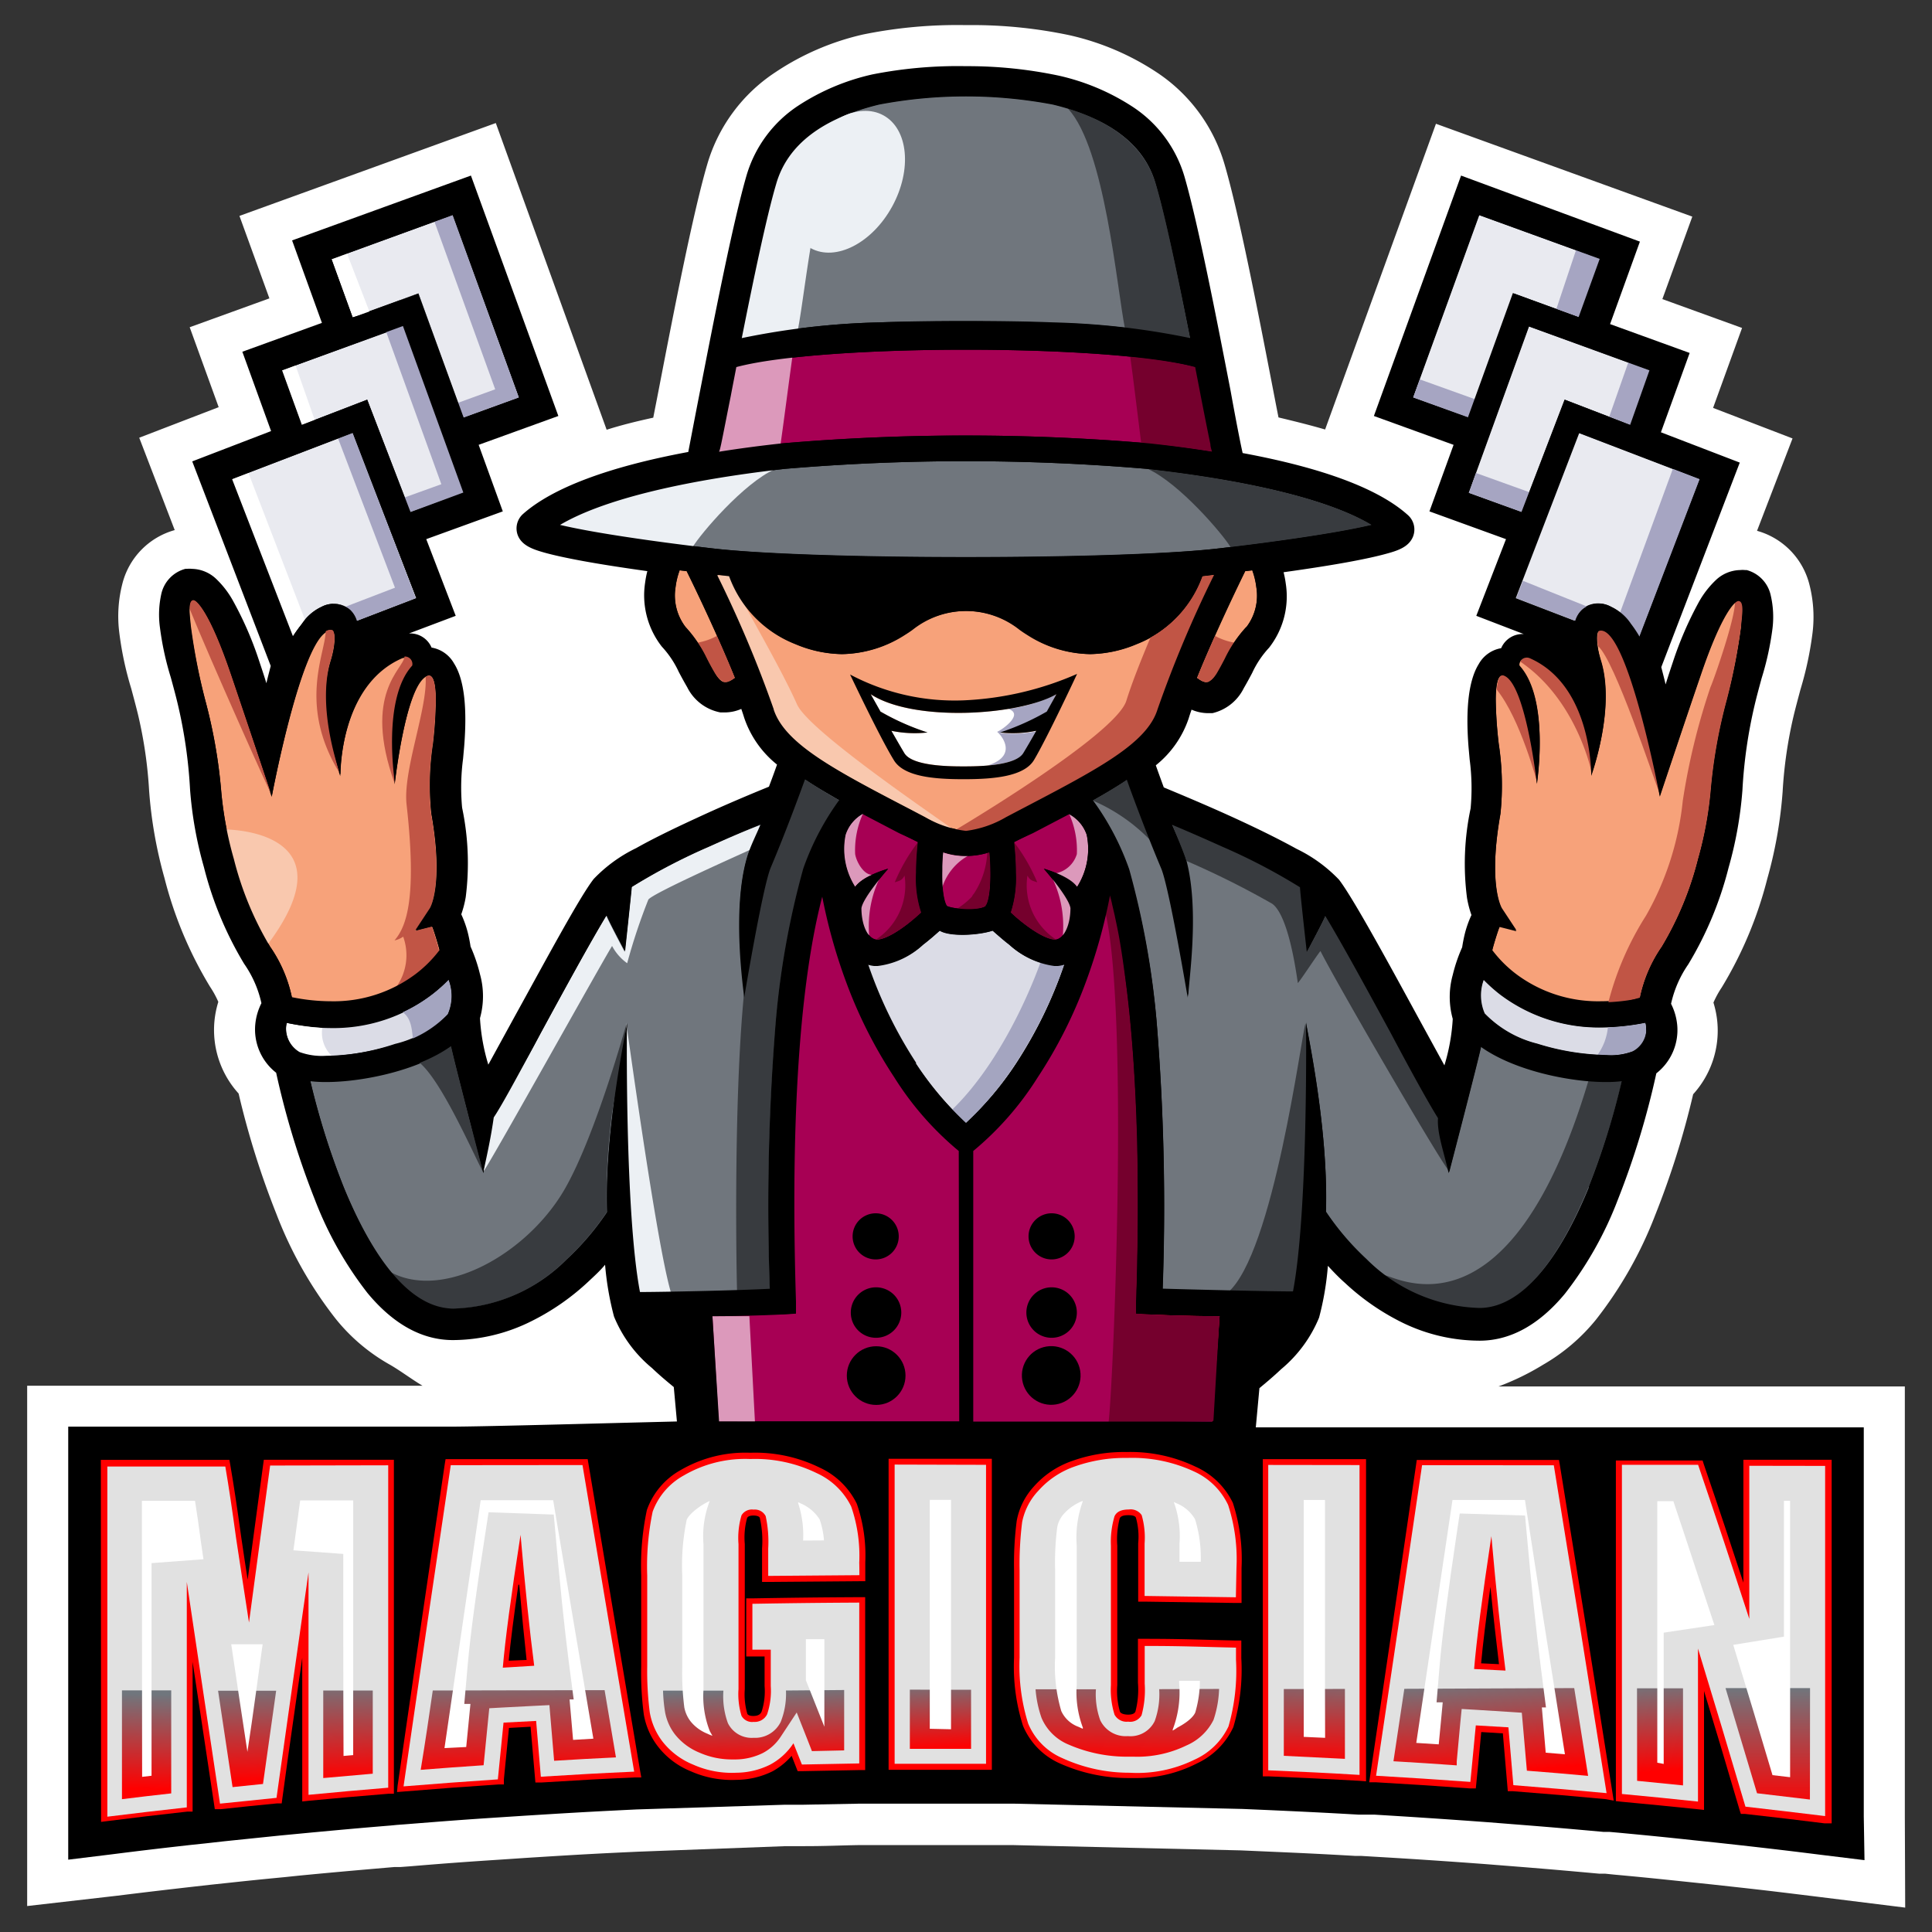 <svg id="Layer_1" data-name="Layer 1" xmlns="http://www.w3.org/2000/svg" xmlns:xlink="http://www.w3.org/1999/xlink" viewBox="0 0 160 160"><rect x="0" y="0" width="160" height="160" fill="#333333" stroke="none"/><defs><style>.cls-1{fill:#fff;}.cls-2{fill:#e9eaf0;}.cls-3{fill:#dbdce6;}.cls-4{fill:#a4a5c0;}.cls-5{fill:#a6a5c2;}.cls-6{fill:#f7a27a;}.cls-7{fill:#c15545;}.cls-8{fill:#f9c8ae;}.cls-9{fill:#70767d;}.cls-10{fill:#383b3f;}.cls-11{fill:#ecf0f4;}.cls-12{fill:#a70054;}.cls-13{fill:#dc99bb;}.cls-14{fill:#75002d;}.cls-15{fill:red;}.cls-16{fill:#e1e1e1;}.cls-17{fill:url(#linear-gradient);}.cls-18{fill:url(#linear-gradient-2);}.cls-19{fill:url(#linear-gradient-3);}.cls-20{fill:url(#linear-gradient-4);}.cls-21{fill:url(#linear-gradient-5);}.cls-22{fill:url(#linear-gradient-6);}.cls-23{fill:url(#linear-gradient-7);}.cls-24{fill:url(#linear-gradient-8);}.cls-25{fill:url(#linear-gradient-9);}.cls-26{fill:url(#linear-gradient-10);}.cls-27{fill:url(#linear-gradient-11);}</style><linearGradient id="linear-gradient" x1="12.22" y1="140.3" x2="12.07" y2="148.15" gradientUnits="userSpaceOnUse"><stop offset="0" stop-color="#70767d"/><stop offset="1" stop-color="red"/></linearGradient><linearGradient id="linear-gradient-2" x1="20.45" y1="139.44" x2="20.68" y2="147.48" xlink:href="#linear-gradient"/><linearGradient id="linear-gradient-3" x1="28.69" y1="139.2" x2="28.92" y2="147.25" xlink:href="#linear-gradient"/><linearGradient id="linear-gradient-4" x1="42.76" y1="138.79" x2="42.99" y2="146.84" xlink:href="#linear-gradient"/><linearGradient id="linear-gradient-5" x1="62.4" y1="139.89" x2="62.6" y2="146.13" xlink:href="#linear-gradient"/><linearGradient id="linear-gradient-6" x1="77.71" y1="139.14" x2="78.01" y2="144.79" xlink:href="#linear-gradient"/><linearGradient id="linear-gradient-7" x1="93.47" y1="138.14" x2="93.32" y2="145.78" xlink:href="#linear-gradient"/><linearGradient id="linear-gradient-8" x1="108.94" y1="138.44" x2="108.79" y2="146.09" xlink:href="#linear-gradient"/><linearGradient id="linear-gradient-9" x1="122.87" y1="138.98" x2="123.5" y2="146.8" xlink:href="#linear-gradient"/><linearGradient id="linear-gradient-10" x1="137.12" y1="139.32" x2="137.72" y2="146.66" xlink:href="#linear-gradient"/><linearGradient id="linear-gradient-11" x1="146.41" y1="139.78" x2="146.41" y2="149.87" xlink:href="#linear-gradient"/></defs><path class="cls-1" d="M157.75,150.45V114.82h-6.58l-5.68,0H124.1a21.17,21.17,0,0,0,3.71-1.81,15.74,15.74,0,0,0,4.36-3.72,33.38,33.38,0,0,0,4.91-8.67,70,70,0,0,0,3.14-10,7.83,7.83,0,0,0,2-6,8,8,0,0,0-.32-1.59,8,8,0,0,1,.69-1.26,32.93,32.93,0,0,0,3.77-9,36.37,36.37,0,0,0,1.27-7.21,36.34,36.34,0,0,1,.92-6.32c.17-.7.37-1.44.56-2.15a28.26,28.26,0,0,0,1-4.71,10.8,10.8,0,0,0-.25-3.92,6.18,6.18,0,0,0-4.35-4.5l2.94-7.65-6.58-2.53,2.4-6.62-6.6-2.39,2.48-6.83-21.23-7.69-9.18,25.32c-1.19-.35-2.48-.67-3.86-1-.18-.9-.38-1.95-.57-2.93h0c-1.08-5.57-2.71-14-3.91-18.07A13.72,13.72,0,0,0,95.81,6a21.72,21.72,0,0,0-7.27-3.09A39,39,0,0,0,80,2.08a39,39,0,0,0-8.54.78A21.72,21.72,0,0,0,64.19,6a13.72,13.72,0,0,0-5.61,7.58c-1.2,4.08-2.83,12.5-3.91,18.08-.19,1-.39,2-.57,2.93-1.38.3-2.67.62-3.86,1L41.06,10.19,19.83,17.88l2.48,6.83-6.6,2.39,2.4,6.62-6.58,2.53,2.94,7.65a6.18,6.18,0,0,0-4.35,4.5,10.8,10.8,0,0,0-.25,3.92,27.29,27.29,0,0,0,1,4.71c.19.71.39,1.45.56,2.15a36.34,36.34,0,0,1,.92,6.32,36.37,36.37,0,0,0,1.27,7.21,32.93,32.93,0,0,0,3.77,9,8,8,0,0,1,.69,1.26,8,8,0,0,0-.32,1.59,7.83,7.83,0,0,0,2,6,70,70,0,0,0,3.14,10,33.38,33.38,0,0,0,4.91,8.67,15.43,15.43,0,0,0,4.36,3.72c.9.5,1.85,1.23,2.82,1.81H18.61l-9.78,0H2.25v43.09L9.66,157c2.59-.32,3.87-.47,6.5-.77l1.24-.14,1.51-.16c1.85-.2,2.75-.29,4.62-.47l1.25-.13,1.35-.13c2.57-.24,3.85-.35,6.52-.58l.5,0,.8-.06c3.13-.26,4.65-.37,7.72-.57l1.93-.13,1.59-.1c3.07-.19,4.57-.27,7.62-.41l12.25-.46,1.5,0c1.93,0,2.85-.06,4.71-.09l1.36,0,1.53,0,5.32,0H83.8l18.94.44,2.06.09c3,.13,4.5.2,7.47.37l.48,0,.83.05c3.08.18,4.6.28,7.72.5l1.63.12,1.89.15c3.05.24,4.55.37,7.62.65l.49,0,.78.08c2.52.23,3.74.36,6.23.62l1.91.2,2,.22c2.63.29,3.91.45,6.52.77l7.41.92Z"/><path d="M154.35,150.45V118.21H104l.3-3.25c.46-.38,1.11-.92,1.8-1.57a11,11,0,0,0,3.14-4.27,23.94,23.94,0,0,0,.73-4.29c.46.5.94,1,1.42,1.42a19.69,19.69,0,0,0,4.7,3.26,14.66,14.66,0,0,0,6.44,1.52c2.55,0,4.93-1.31,7.07-3.89a30,30,0,0,0,4.38-7.78,67.86,67.86,0,0,0,3.19-10.47,4.55,4.55,0,0,0,1.73-4,4.92,4.92,0,0,0-.51-1.76,9.21,9.21,0,0,1,1.42-3.26,29.37,29.37,0,0,0,3.34-8,32.3,32.3,0,0,0,1.15-6.43,40,40,0,0,1,1-7c.18-.77.39-1.53.59-2.27a24.28,24.28,0,0,0,.9-4.12,7.89,7.89,0,0,0-.14-2.72,2.77,2.77,0,0,0-2-2.12l-.07,0h-.06a2,2,0,0,0-.41,0,3,3,0,0,0-2,.82,7.6,7.6,0,0,0-1.42,1.83,29.37,29.37,0,0,0-2.14,4.94c-.2.6-.41,1.22-.61,1.88-.12-.51-.29-1.15-.36-1.43l6.5-16.94-6.53-2.51,2.38-6.57-6.59-2.39,2.47-6.83L121,14.54l-7.22,19.91,6.6,2.39-2,5.51,6.34,2.3L122.26,51l3.93,1.51a1.92,1.92,0,0,0-1.87,1.17A2.63,2.63,0,0,0,122.46,55c-.82,1.32-1.1,3.63-.84,6.89l.09,1a18.22,18.22,0,0,1,.08,4.06,22,22,0,0,0-.3,7.4,8.49,8.49,0,0,0,.37,1.43,8.69,8.69,0,0,0-.54,1.51c-.07.28-.16.69-.23,1.16a13.12,13.12,0,0,0-.78,2.29,6.77,6.77,0,0,0,0,3.64,16.27,16.27,0,0,1-.69,3.85l-2.13-3.89h0c-2.56-4.7-5.45-10-6.6-11.49a12.17,12.17,0,0,0-3.51-2.55c-1.32-.73-3-1.57-5-2.49-2.52-1.16-4.95-2.16-6-2.6-.27-.74-.5-1.37-.66-1.83a8.42,8.42,0,0,0,2.72-3.88c.07-.23.15-.47.24-.73a3.44,3.44,0,0,0,1.34.29l.39,0A3.88,3.88,0,0,0,103,57c.29-.5.51-.91.7-1.27a8,8,0,0,1,1.4-2.09l0,0,0,0a6.89,6.89,0,0,0,1.38-5.32,7.62,7.62,0,0,0-.18-.93c2.07-.29,3.94-.58,5.45-.86,1.3-.24,2.34-.47,3.09-.68,1-.27,1.84-.58,2.18-1.41a1.6,1.6,0,0,0-.42-1.78c-2.41-2.17-7-3.9-13.69-5.14-.19-.83-.61-3-1-5.17h0c-1.07-5.51-2.68-13.83-3.83-17.77a10.43,10.43,0,0,0-4.27-5.73,18.64,18.64,0,0,0-6.15-2.59A36.41,36.41,0,0,0,80,5.48a36.41,36.41,0,0,0-7.74.68,18.64,18.64,0,0,0-6.15,2.59,10.43,10.43,0,0,0-4.27,5.73C60.69,18.42,59.07,26.74,58,32.25c-.42,2.14-.84,4.35-1,5.18-6.67,1.24-11.28,3-13.69,5.14a1.6,1.6,0,0,0-.42,1.78c.34.83,1.23,1.14,2.18,1.41.75.21,1.79.44,3.09.68,1.51.28,3.38.57,5.45.86a7.62,7.62,0,0,0-.18.93,6.89,6.89,0,0,0,1.38,5.32l0,0,0,0a8,8,0,0,1,1.4,2.09c.19.36.41.77.7,1.27A3.88,3.88,0,0,0,59.66,59l.39,0a3.44,3.44,0,0,0,1.34-.29c.09.26.17.5.24.73a8.42,8.42,0,0,0,2.72,3.88c-.16.46-.39,1.09-.67,1.83-1.08.44-3.51,1.44-6,2.6-2,.92-3.71,1.76-5,2.49a12.17,12.17,0,0,0-3.51,2.55c-1.15,1.46-4,6.78-6.6,11.49l-2.13,3.89a16.27,16.27,0,0,1-.69-3.85,6.77,6.77,0,0,0,0-3.64,13.12,13.12,0,0,0-.78-2.29c-.07-.47-.16-.88-.23-1.16a8.69,8.69,0,0,0-.54-1.51,8.49,8.49,0,0,0,.37-1.43,22.27,22.27,0,0,0-.3-7.4,18.22,18.22,0,0,1,.08-4.06l.09-1c.26-3.26,0-5.57-.84-6.89a2.63,2.63,0,0,0-1.86-1.31,1.92,1.92,0,0,0-1.87-1.17L37.74,51,35.3,44.65l6.34-2.3-2-5.51,6.6-2.39L39,14.54,24.19,19.91l2.47,6.83-6.59,2.39,2.38,6.57-6.53,2.51,6.5,16.94c-.07.28-.24.92-.36,1.43-.2-.66-.41-1.28-.61-1.88a28.49,28.49,0,0,0-2.15-4.94,7.59,7.59,0,0,0-1.41-1.83,3,3,0,0,0-2-.82,1.9,1.9,0,0,0-.41,0h-.07l-.06,0a2.77,2.77,0,0,0-2,2.12A7.89,7.89,0,0,0,13.25,52a24.28,24.28,0,0,0,.9,4.12c.2.74.41,1.5.59,2.27a40,40,0,0,1,1,7,32.3,32.3,0,0,0,1.15,6.43,29.32,29.32,0,0,0,3.33,8,9.1,9.1,0,0,1,1.43,3.26,4.92,4.92,0,0,0-.51,1.76,4.55,4.55,0,0,0,1.73,4,67.86,67.86,0,0,0,3.19,10.47,30,30,0,0,0,4.38,7.78c2.14,2.58,4.52,3.89,7.07,3.89A14.66,14.66,0,0,0,44,109.42a19.69,19.69,0,0,0,4.7-3.26c.48-.45,1-.92,1.41-1.42a24.74,24.74,0,0,0,.74,4.29A10.87,10.87,0,0,0,54,113.3c.68.65,1.34,1.19,1.8,1.57l.26,2.85-4,.1c-5.78.15-12.32.32-14.73.33H32.15l-9.83,0H18.61l-9.77,0H5.65v35.86l3.59-.44c2.61-.33,3.89-.48,6.55-.78l1.24-.13,1.51-.17,4.65-.48,1.26-.12,1.36-.13c2.59-.24,3.87-.36,6.56-.58l.51-.05.8-.06c3.15-.25,4.67-.37,7.76-.57l2-.13,1.6-.1c3.08-.19,4.59-.27,7.68-.42L65,149.46l1.53,0,4.73-.09,1.38,0,1.54,0,5.35,0h4.37l19,.44,2.09.09c3.06.14,4.54.21,7.52.38l.49,0,.82,0c3.12.19,4.64.29,7.77.51l1.65.12,1.89.15c3.08.24,4.58.37,7.67.65l.49,0,.79.07c2.54.24,3.77.36,6.27.63l1.91.2,2,.22c2.65.3,3.93.45,6.56.78l3.59.44Z"/><polygon class="cls-2" points="30.41 33.1 33.98 42.41 38.37 40.82 33.37 27.03 23.34 30.67 24.98 35.19 30.41 33.1"/><polygon class="cls-1" points="23.34 30.67 24.98 35.19 26.06 34.77 24.47 30.25 23.34 30.67"/><path class="cls-3" d="M32.72,86.45A9.13,9.13,0,0,0,37.08,84a3.74,3.74,0,0,0,.07-2.82,12.45,12.45,0,0,1-1.37,1.22,13.49,13.49,0,0,1-8.37,2.74,18.81,18.81,0,0,1-3.66-.38,2.37,2.37,0,0,0-.06.41,2.26,2.26,0,0,0,1.12,2,5.37,5.37,0,0,0,2.16.31A20.08,20.08,0,0,0,32.72,86.45Z"/><path class="cls-1" d="M23.75,84.71a2.37,2.37,0,0,0-.06.41,2.26,2.26,0,0,0,1.12,2,5.37,5.37,0,0,0,2.16.31h.49a2.65,2.65,0,0,1-.77-2.3A20.73,20.73,0,0,1,23.75,84.71Z"/><path class="cls-4" d="M37.15,81.13a12.45,12.45,0,0,1-1.37,1.22,12.65,12.65,0,0,1-2.43,1.47c.69.52.75,1.31.85,2.23A7.92,7.92,0,0,0,37.08,84,3.74,3.74,0,0,0,37.15,81.13Z"/><path class="cls-2" d="M25,51.66a4,4,0,0,1,1.64-1.41,2.13,2.13,0,0,1,2.37.26,2.08,2.08,0,0,1,.55.92l4.92-1.89L29.18,35.85l-10,3.83,5,13.06A10.11,10.11,0,0,1,25,51.66Z"/><path class="cls-1" d="M19.22,39.68l5,13.06A10.11,10.11,0,0,1,25,51.66a4,4,0,0,1,.26-.32L20.57,39.16Z"/><path class="cls-5" d="M34.44,49.54l-4.92,1.89a2.08,2.08,0,0,0-.55-.92,2,2,0,0,0-.37-.26l4.11-1.58L28,36.32l1.21-.47Z"/><path class="cls-2" d="M28.6,50.25l-.81.31a2.57,2.57,0,0,0-.23-.53A2,2,0,0,1,28.6,50.25Z"/><path class="cls-6" d="M27.41,83a11.31,11.31,0,0,0,7-2.24,10.15,10.15,0,0,0,2-2c0-.19-.53-1.88-.62-2l-1.38.35,1.2-1.82c.12-.21,1.13-2.19.12-7.87a22.6,22.6,0,0,1,.14-5.76A35,35,0,0,0,36.09,58c0-2.31-.58-2.09-.74-2-1.77.81-2.67,8.95-2.67,8.95s-1.09-6.95,1.44-9.72a.62.62,0,0,0-.85-.7c-5.2,2.29-5.09,9.75-5.09,9.75s-2-5.49-.81-9.46c.43-1.39.42-2.49.13-2.56-2.31-.54-5,13.74-5,13.74s-2.27-6.81-3.37-10c-1.76-5.21-2.89-6.28-3.17-6.2-.44.13-.25,1.3-.18,2.11A51.16,51.16,0,0,0,17,58,42.81,42.81,0,0,1,18.3,65.3a30,30,0,0,0,1.07,5.85,26.85,26.85,0,0,0,3,7.25,11.48,11.48,0,0,1,1.81,4.22A16.06,16.06,0,0,0,27.41,83Z"/><path class="cls-7" d="M22.43,65.67c-.43-1.28-2.31-6.93-3.28-9.78-1.76-5.21-2.89-6.28-3.17-6.2s-.28.35-.28.72C17.39,54.57,22.4,65.78,22.43,65.67Z"/><path class="cls-7" d="M28.11,64c-.52-1.85-1.61-6.46-.74-9.27.43-1.39.42-2.49.13-2.56a.9.9,0,0,0-.53.07C27,54,24.62,58.32,28.11,64Z"/><path class="cls-8" d="M18.65,68.69c.13.59.12,1.41.23,2.06a25.65,25.65,0,0,0,3.18,7.61C29.39,68.69,18.74,68.7,18.65,68.69Z"/><path class="cls-7" d="M32.68,64.87c-.08-2.27.08-8,1.63-9.73.09-.59-.79-1.12-.82-.73C33.42,55.4,30,57.42,32.68,64.87Z"/><path class="cls-7" d="M35.76,76.74l-1.38.35,1.2-1.82c.12-.21,1.13-2.19.12-7.87a22.6,22.6,0,0,1,.14-5.76A35,35,0,0,0,36.09,58c0-2.31-.58-2.09-.74-2l-.1.06c.16,2.64-1.89,7.74-1.58,10.56.87,7.72,0,10.11-1,11.26a1.89,1.89,0,0,0,.72-.31,4.53,4.53,0,0,1-.61,4.22,15.65,15.65,0,0,0,1.59-1,10.15,10.15,0,0,0,2-2C36.35,78.58,35.85,76.89,35.76,76.74Z"/><path class="cls-1" d="M72.55,108.75a0,0,0,0,0,0,0,0,0,0,1,0-.08,0A0,0,0,0,0,72.55,108.75Z"/><path class="cls-9" d="M101,45.41c3.53-.41,6.9-.88,9.46-1.32,1.45-.25,2.45-.46,3.13-.62-3.38-2-9.75-3.63-18.61-4.64a177,177,0,0,0-30,0c-8.86,1-15.23,2.59-18.61,4.64.68.16,1.68.37,3.13.62,2.56.44,5.92.91,9.46,1.32C67.25,46.37,92.75,46.37,101,45.41Z"/><path class="cls-10" d="M113.62,43.47c-3.38-2-9.72-3.63-18.55-4.63,2.62,1.2,6.19,5.39,6.84,6.47,3.21-.39,6.23-.82,8.58-1.22C111.94,43.84,112.94,43.63,113.62,43.47Z"/><path class="cls-9" d="M64.26,84.63A69.3,69.3,0,0,1,66.53,72a22,22,0,0,1,3-5.71c-1-.58-2-1.15-2.84-1.72-.59,1.62-1.65,4.49-2.85,7.34-.67,1.57-2.2,10.62-2.2,10.62.11-.59-1.06-7,.23-11.45.29-1,.79-1.91,1.15-2.81-1.18.49-2.7,1.15-4.27,1.86a49.47,49.47,0,0,0-6.41,3.35c0,.37-.56,5.34-.56,5.35s-1.5-2.83-1.52-3c-1.36,2.24-3.59,6.33-5.46,9.77-2,3.78-3.32,6.1-3.9,7,.11,1.24-.51,2.9-.87,4.56,0,0-2.51-9.63-2.66-10.47-2.8,2-7.43,2.92-10.35,2.92a10.74,10.74,0,0,1-1.32-.07,62.68,62.68,0,0,0,2.8,8.89c1.87,4.58,4.95,10,9.07,10a13.76,13.76,0,0,0,9.36-4.06,22.11,22.11,0,0,0,3.36-3.94c-.23-7,1.61-15.19,1.64-15.68,0,0-.19,15.65,1.08,22.31,1.91,0,8.15-.15,10.8-.23A188.32,188.32,0,0,1,64.26,84.63Z"/><path class="cls-11" d="M51.87,84.82a.54.54,0,0,0,0-.11,51.54,51.54,0,0,0-.29,6.78c.08.46-.1,9,1.09,15.53l2.89,0C54.34,102.92,51.87,84.62,51.87,84.82Z"/><path class="cls-9" d="M50.72,85.26a1.78,1.78,0,0,0,0-.4Z"/><path class="cls-10" d="M40,97.06c0-.1-.77-3.1-.94-3.63-.72-2.82-1.62-6.33-1.71-6.83a13.69,13.69,0,0,1-2.75,1.3C36.42,89.18,39.13,95.41,40,97.06Z"/><path class="cls-11" d="M58.7,70.13a49.47,49.47,0,0,0-6.41,3.35c0,.37-.56,5.34-.56,5.35s-1.5-2.83-1.52-3c-1.36,2.24-3.59,6.33-5.46,9.77a73.2,73.2,0,0,1-4,6.74c-.1.15-.74,4.52-.7,4.65.54-.67,9.67-17.08,10.64-18.65a4.11,4.11,0,0,0,1.25,1.43,48.42,48.42,0,0,1,1.75-5.26c.25-.5,8.33-4.07,8.44-4.14.28-.71.62-1.39.89-2.06C61.79,68.76,60.27,69.42,58.7,70.13Z"/><path class="cls-10" d="M51.87,84.82s-2.55,9.24-5.11,13.67c-3.66,6.34-12.8,10.69-16.61,4.77,1.87,3.86,4.16,5.13,7.37,5.13a13.76,13.76,0,0,0,9.36-4.06,22.11,22.11,0,0,0,3.36-3.94,53.62,53.62,0,0,1,.41-7.91C50.81,91.13,51.82,86.12,51.87,84.82Z"/><path class="cls-10" d="M66.56,64.48a19.84,19.84,0,0,0-.86,1.85c-.59,1.55-1.41,3-2.22,4.94-.3.7-.82,3.73-1.25,6,0,.72-.56,4.61-.6,4.87-.94,9.43-.61,24.6-.59,24.74l2.72-.07a188.32,188.32,0,0,1,.5-22.16A69.3,69.3,0,0,1,66.53,72a22,22,0,0,1,3-5.71C68.5,65.74,67.37,65,66.56,64.48Z"/><path class="cls-6" d="M75.45,67.06l1.16.61A8.73,8.73,0,0,0,80,68.81a8.73,8.73,0,0,0,3.39-1.14l1.16-.61c6.33-3.29,10.5-5.46,11.38-8.31a98.06,98.06,0,0,1,4.69-11.15l-1,.12a9.48,9.48,0,0,1-5.48,5.63,10.2,10.2,0,0,1-3.83.82,9.85,9.85,0,0,1-5.18-1.59c-.21-.13-.42-.27-.64-.43a7.16,7.16,0,0,0-8.9,0c-.22.16-.43.3-.64.43a9.85,9.85,0,0,1-5.18,1.59,10.16,10.16,0,0,1-3.83-.82,9.53,9.53,0,0,1-5.49-5.63l-1-.12a98.06,98.06,0,0,1,4.69,11.15C65,61.6,69.12,63.77,75.45,67.06Z"/><path class="cls-7" d="M99.58,47.72a9.51,9.51,0,0,1-4.3,5.07c-.78,1.85-1.53,3.73-2,5.24-.88,2.85-14.18,10.72-14.18,10.72.6.21,1.7.4,3.65-.57.4-.2,1.41-.92,1.79-1.12,6.32-3.29,10.5-5.46,11.38-8.31a98.06,98.06,0,0,1,4.69-11.15Z"/><path class="cls-8" d="M66,58.32c-1.54-3.46-5.07-9.31-5.58-10.68-.34,0-.76,0-1.11,0A98.06,98.06,0,0,1,64,58.75c.88,2.85,5.06,5,11.38,8.31l1.16.61c1.09.53,2.59,1.41,3.16,1.57C79.07,68.69,67,60.66,66,58.32Z"/><path class="cls-12" d="M89.17,73.45a5.84,5.84,0,0,0,.8-4.31,3.1,3.1,0,0,0-1.44-1.76l-3,1.57-1.18.61h0l-.36.18c.06.6.15,1.55.15,2.55a9.27,9.27,0,0,1-.43,3.29c.31.28.72.64,1.18,1,1.66,1.27,2.37,1.26,2.5,1.25.82-.09,1.27-1.36,1.27-2.61-.12-.9-2.22-3.27-2.22-3.27S88.58,72.55,89.17,73.45Z"/><path class="cls-12" d="M72.62,77.82c.13,0,.84,0,2.5-1.25.46-.34.87-.7,1.18-1a9,9,0,0,1-.43-3.29c0-1,.09-2,.15-2.55l-.36-.18h0L74.46,69l-3-1.57A3.1,3.1,0,0,0,70,69.14a5.84,5.84,0,0,0,.8,4.31c.59-.9,2.71-1.5,2.74-1.51s-2.1,2.37-2.22,3.27C71.35,76.46,71.8,77.73,72.62,77.82Z"/><path class="cls-13" d="M70.82,70.73a7.3,7.3,0,0,1,.65-3.35A3.1,3.1,0,0,0,70,69.14a5.84,5.84,0,0,0,.8,4.31,3.54,3.54,0,0,1,1.42-1C71.53,72.44,70.93,71.4,70.82,70.73Z"/><path class="cls-13" d="M73,72.42s-1.26,1.67-1.26,1.66a3.49,3.49,0,0,0-.49,1.27c0,1.09.09,1.78.73,2.1A9.21,9.21,0,0,1,73,72.42Z"/><path class="cls-14" d="M75.87,72.3c0-1,.09-2,.15-2.55a14.83,14.83,0,0,0-1.92,3.32c.37-.13.59-.13.81-.56a5.35,5.35,0,0,1-2.37,5.3h.08c.13,0,.84,0,2.5-1.25.46-.34.87-.7,1.18-1A9,9,0,0,1,75.87,72.3Z"/><path class="cls-13" d="M89.18,70.73a7.3,7.3,0,0,0-.65-3.35A3.1,3.1,0,0,1,90,69.14a5.84,5.84,0,0,1-.8,4.31,5.23,5.23,0,0,0-1.79-1.12A2.29,2.29,0,0,0,89.18,70.73Z"/><path class="cls-13" d="M87,72.42s1.26,1.67,1.26,1.66a3.49,3.49,0,0,1,.49,1.27c0,1.09-.1,1.78-.73,2.1A9.21,9.21,0,0,0,87,72.42Z"/><path class="cls-14" d="M84.13,72.3c0-1-.09-2-.15-2.55a14.83,14.83,0,0,1,1.92,3.32c-.37-.13-.59-.13-.81-.56a5.35,5.35,0,0,0,2.37,5.3h-.08c-.13,0-.84,0-2.5-1.25-.46-.34-.87-.7-1.18-1A9.27,9.27,0,0,0,84.13,72.3Z"/><path class="cls-12" d="M78.08,70.58c0,.44-.07,1-.08,1.53,0,2.26.33,2.83.39,2.92.6.28,2.7.41,3.22,0,.08-.07.44-.66.39-2.92,0-.55,0-1.09-.08-1.53A6.21,6.21,0,0,1,78.08,70.58Z"/><path class="cls-13" d="M80.16,70.88a5.28,5.28,0,0,1-2.08-.3c0,.44-.07,1-.08,1.53a13,13,0,0,0,0,1.48A4.62,4.62,0,0,1,80.16,70.88Z"/><path class="cls-14" d="M82,72.11c0-.55,0-1.09-.08-1.53l-.16.06A6.76,6.76,0,0,1,80.66,74a.9.9,0,0,0-.17.26,6.09,6.09,0,0,1-1.24,1,4.25,4.25,0,0,0,2.36-.2C81.69,75,82.05,74.37,82,72.11Z"/><polygon class="cls-2" points="34.65 24.3 38.37 34.59 42.97 32.92 37.49 17.81 27.46 21.45 29.21 26.27 34.65 24.3"/><polygon class="cls-1" points="27.46 21.45 29.21 26.27 30.62 25.87 28.73 20.98 27.46 21.45"/><polygon class="cls-5" points="42.97 32.92 38.37 34.59 37.93 33.36 41.01 32.24 35.98 18.36 37.49 17.81 42.97 32.92"/><polygon class="cls-5" points="38.51 40.78 33.92 42.44 33.47 41.21 36.55 40.1 31.52 26.21 33.04 25.67 38.51 40.78"/><rect class="cls-2" x="34.73" y="24.29" width="1.61" height="9.63" transform="translate(-7.79 13.85) rotate(-19.92)"/><path class="cls-1" d="M87.05,108.75a0,0,0,0,0,0,0s0,0,0,0a0,0,0,0,0,0,0A0,0,0,0,0,87.05,108.75Z"/><path class="cls-9" d="M122.68,86.6c-.15.84-2.66,10.47-2.66,10.47-.36-1.66-1-3.32-.88-4.56-.57-.85-1.84-3.17-3.89-7-1.87-3.44-4.1-7.53-5.46-9.77,0,.21-1.52,3-1.52,3s-.53-5-.56-5.35a49.47,49.47,0,0,0-6.41-3.35c-1.57-.71-3.09-1.37-4.27-1.86.36.9.85,1.82,1.15,2.81,1.29,4.42.13,11,.24,11.6,0,0-1.54-9.2-2.21-10.77C95,69.06,94,66.19,93.36,64.57c-.85.57-1.79,1.14-2.84,1.72a22,22,0,0,1,3,5.71,69.3,69.3,0,0,1,2.27,12.63,188.32,188.32,0,0,1,.5,22.16c2.65.08,8.89.19,10.8.23,1.27-6.66,1.08-22.31,1.08-22.31,0,.49,1.87,8.68,1.64,15.68a22.11,22.11,0,0,0,3.36,3.94,13.76,13.76,0,0,0,9.36,4.06c4.12,0,7.2-5.47,9.07-10a62.68,62.68,0,0,0,2.8-8.89,10.74,10.74,0,0,1-1.32.07C130.1,89.52,125.48,88.61,122.68,86.6Z"/><path class="cls-10" d="M133,89.52q-.67,0-1.44-.06c-6.61,22.19-16.14,16.12-16.92,16.15a13,13,0,0,0,7.81,2.78c4.12,0,7.2-5.47,9.07-10a62.68,62.68,0,0,0,2.8-8.89A10.74,10.74,0,0,1,133,89.52Z"/><path class="cls-10" d="M119.14,92.51c-.57-.85-1.84-3.17-3.89-7-1.87-3.44-4.1-7.53-5.46-9.77,0,.21-1.52,3-1.52,3s-.53-5-.56-5.35a49.47,49.47,0,0,0-6.41-3.35c-1.57-.71-3.09-1.37-4.27-1.86.32.8.94,2.26,1.23,3.12a71.51,71.51,0,0,1,7.09,3.54c.81.56,1.58,2.69,2.13,6.57.17-.13,1.83-2.68,1.88-2.64,1.31,2.63,10.29,18.07,10.66,18.21C119.66,95.41,119,93.75,119.14,92.51Z"/><path class="cls-9" d="M90.56,66.34l0,0v0Z"/><path class="cls-10" d="M96,70.41c-.77-2-2.26-4.69-2.68-5.84-.85.57-1.79,1.14-2.84,1.72l0,0h0v0A14.71,14.71,0,0,1,96,70.41Z"/><path class="cls-9" d="M108,85.29c0,.4,0,.81,0,1.22v0A3.66,3.66,0,0,0,108,85.29Z"/><path class="cls-10" d="M108.12,84.74c-.33.88-2.64,19.11-6.46,22.32-.44.37,4.7.39,5.47.4C109.07,99.77,108.27,86,108.12,84.74Z"/><path class="cls-15" d="M94.05,108.82l0-1c.59-18.65-.85-28.58-2.22-33.7a44.94,44.94,0,0,1-2,7.21,38.4,38.4,0,0,1-4,7.93,25.52,25.52,0,0,1-5.34,6.1v22.43h19.89L101,109c-2.64,0-5.22-.11-5.92-.15Z"/><path class="cls-12" d="M94.05,108.82l0-1c.59-18.65-.85-28.58-2.22-33.7a44.94,44.94,0,0,1-2,7.21,38.4,38.4,0,0,1-4,7.93,25.52,25.52,0,0,1-5.34,6.1v22.43h19.89L101,109c-2.64,0-5.22-.11-5.92-.15Z"/><path class="cls-14" d="M101,109c-2.64,0-5.22-.11-5.92-.15l-1-.06,0-1c.11-3.24.16-6.47.13-9.71,0-2.67-.08-5.33-.22-8s-.35-5.41-.68-8.1c-.18-1.42-.35-2.77-.6-4.19-.11-.65-.26-1.33-.4-2l-.2-.86a7.4,7.4,0,0,0-.27-1c-.1.52-.19,1.13-.3,1.64,2,8.47.6,40.32.25,42.33l8.7-.22Z"/><path class="cls-3" d="M136.25,84.71a18.81,18.81,0,0,1-3.66.38,13.55,13.55,0,0,1-8.38-2.74,13.25,13.25,0,0,1-1.36-1.22,3.74,3.74,0,0,0,.07,2.82,9.14,9.14,0,0,0,4.35,2.5,20.2,20.2,0,0,0,5.76.94,5.37,5.37,0,0,0,2.16-.31,2.28,2.28,0,0,0,1.12-2A2.37,2.37,0,0,0,136.25,84.71Z"/><path class="cls-4" d="M136.31,85.12a2.37,2.37,0,0,0-.06-.41,21.3,21.3,0,0,1-3.09.37,4.73,4.73,0,0,1-.88,2.31c.15,0,.6,0,.75,0A6.2,6.2,0,0,0,135.4,87,1.87,1.87,0,0,0,136.31,85.12Z"/><polygon class="cls-2" points="129.59 33.1 135.02 35.19 136.66 30.67 126.63 27.03 121.64 40.82 126.02 42.41 129.59 33.1"/><polygon class="cls-5" points="122.23 39.17 121.64 40.82 126.02 42.41 126.65 40.76 122.23 39.17"/><polygon class="cls-5" points="136.66 30.67 134.85 30.01 133.27 34.51 135.02 35.19 136.66 30.67"/><path class="cls-6" d="M144,49.69c-.28-.08-1.41,1-3.17,6.2-1.1,3.23-3.37,10-3.37,10s-2.67-14.28-5-13.74c-.29.07-.3,1.17.13,2.56,1.23,4-.81,9.46-.81,9.46s.11-7.46-5.09-9.75a.62.62,0,0,0-.85.7c2.53,2.77,1.44,9.63,1.44,9.72s-.9-8.14-2.67-8.95c-.16-.07-.72-.29-.74,2a35,35,0,0,0,.25,3.69,22.6,22.6,0,0,1,.14,5.76c-1,5.68,0,7.66.12,7.87l1.2,1.82-1.38-.35c-.09.15-.59,1.84-.62,2a10.15,10.15,0,0,0,2,2,11.31,11.31,0,0,0,7,2.24,16.06,16.06,0,0,0,3.23-.34,11.48,11.48,0,0,1,1.81-4.22,26.85,26.85,0,0,0,3-7.25,30.84,30.84,0,0,0,1.07-5.85A42.81,42.81,0,0,1,143,58a51.16,51.16,0,0,0,1.19-6.15C144.27,51,144.46,49.82,144,49.69Z"/><path class="cls-6" d="M132.34,53.51a8.3,8.3,0,0,0,.18.86,3,3,0,0,0-.17-.85Z"/><path class="cls-7" d="M137.43,65.68c-.37-1.9-2.8-14-4.93-13.49-.19,0-.26.56-.16,1.32h0C133.71,54.63,137,64.63,137.43,65.68Z"/><path class="cls-7" d="M126.73,54.46a.63.63,0,0,0-.82.34C130.63,58,131.82,64,131.82,64,131.59,58.67,130.34,56.05,126.73,54.46Z"/><path class="cls-7" d="M127.32,64.88s-.9-8.14-2.67-8.95c-.14-.06-.57-.23-.7,1.18C125.91,59.51,127.32,64.87,127.32,64.88Z"/><path class="cls-7" d="M144.05,49.63a1.85,1.85,0,0,0-.39.06c.24,1-1.77,6.73-2,7.2a55.21,55.21,0,0,0-2.3,9.43,24.13,24.13,0,0,1-3.05,9.52,24.87,24.87,0,0,0-3.16,7.36,16.88,16.88,0,0,0,2.66-.58,11.48,11.48,0,0,1,1.81-4.22,26.85,26.85,0,0,0,3-7.25,30.84,30.84,0,0,0,1.07-5.85A42.81,42.81,0,0,1,143,58a51.16,51.16,0,0,0,1.19-6.15C144.27,51,144.49,49.76,144.05,49.63Z"/><polygon class="cls-2" points="130.79 26.27 132.54 21.45 122.51 17.81 117.03 32.92 121.63 34.59 125.35 24.3 130.79 26.27"/><polygon class="cls-5" points="132.54 21.45 130.52 20.71 128.89 25.59 130.79 26.27 132.54 21.45"/><polygon class="cls-5" points="117.03 32.92 121.63 34.59 122.18 33.07 117.58 31.42 117.03 32.92"/><path class="cls-12" d="M95.23,36.72c1.83.2,3.56.43,5.18.69,0-.18-.08-.39-.13-.62-.21-1-.48-2.42-.8-4-.14-.75-.3-1.55-.46-2.39-7.16-1.92-30.88-1.92-38,0-.16.84-.32,1.64-.46,2.39-.32,1.63-.59,3-.8,4,0,.23-.09.44-.13.62,1.62-.26,3.35-.49,5.18-.69A178.07,178.07,0,0,1,95.23,36.72Z"/><path class="cls-12" d="M74.06,89.22a38.4,38.4,0,0,1-4-7.93,44.94,44.94,0,0,1-2-7.21c-1.37,5.12-2.81,15-2.22,33.7l0,1-1,.06c-.7,0-3.28.1-5.92.15l.52,8.72h20L79.4,95.32A25.52,25.52,0,0,1,74.06,89.22Z"/><path class="cls-13" d="M59,109l.52,8.72h3L62.06,109Z"/><path class="cls-9" d="M87.24,26.74A63,63,0,0,1,98.57,28c-.94-4.75-2-10-2.86-12.84-.93-3.2-3.8-5.4-8.52-6.54a38.63,38.63,0,0,0-14.38,0C68.09,9.8,65.22,12,64.29,15.2,63.46,18,62.37,23.29,61.43,28a63,63,0,0,1,11.33-1.3C76.54,26.58,83.46,26.58,87.24,26.74Z"/><path class="cls-10" d="M93.17,27.24c1.86.21,4,.47,5.4.8-.94-4.75-2-10-2.86-12.84s-3.29-5-7.26-6.2C91.51,12.3,92.48,23.78,93.17,27.24Z"/><path class="cls-14" d="M100.41,37.41c0-.18-.08-.39-.13-.62-.21-1-.48-2.42-.8-4-.14-.75-.3-1.55-.46-2.39a36.56,36.56,0,0,0-5.42-.86c.23,1.6.72,5.68.91,7.15l.72.08C97.06,36.92,98.79,37.15,100.41,37.41Z"/><path class="cls-11" d="M45.66,43.47c3.37-2,9.71-3.63,18.54-4.63C61.58,40,58,44.23,57.36,45.31c-3.21-.39-6.23-.82-8.58-1.22C47.33,43.84,46.34,43.63,45.66,43.47Z"/><path class="cls-11" d="M66.06,27.39a53.8,53.8,0,0,0-5.5,1.07c.94-4.76,2.13-10.43,3-13.26s3.29-5,7.26-6.2C67.72,12.3,66.76,23.94,66.06,27.39Z"/><path class="cls-13" d="M58.82,37.75c0-.18.08-.73.13-1,.21-1,.48-2.42.79-4,.15-.75.31-1.55.47-2.39a36.34,36.34,0,0,1,5.42-.86c-.23,1.6-.78,5.89-1,7.36C64.42,36.88,60.44,37.49,58.82,37.75Z"/><path class="cls-3" d="M84.16,88.05a36.41,36.41,0,0,0,4-8.22,3.23,3.23,0,0,1-.54.11h-.29a6.68,6.68,0,0,1-3.75-1.7c-.55-.42-1-.84-1.38-1.16-1.23.4-3.57.51-4.38,0-.35.32-.83.74-1.38,1.16A6.68,6.68,0,0,1,72.68,80h-.29a3.23,3.23,0,0,1-.54-.11,36.41,36.41,0,0,0,4,8.22A26.77,26.77,0,0,0,80,93,26.77,26.77,0,0,0,84.16,88.05Z"/><path class="cls-4" d="M87.61,79.94h-.29c-.19,0-.95-.25-1.14-.28,0,0-2.59,7.64-7.32,12.23A10.74,10.74,0,0,0,80,93a26.77,26.77,0,0,0,4.16-5,36.41,36.41,0,0,0,4-8.22A3.23,3.23,0,0,1,87.61,79.94Z"/><path class="cls-2" d="M133.4,50.25A4,4,0,0,1,135,51.66a10.11,10.11,0,0,1,.72,1.08l5-13.06-10-3.83-5.26,13.69,4.92,1.89a2.08,2.08,0,0,1,.55-.92A2.13,2.13,0,0,1,133.4,50.25Z"/><path class="cls-5" d="M138.54,38.82l-4.37,11.9a5.36,5.36,0,0,1,.87.94,10.11,10.11,0,0,1,.72,1.08l5-13.06Z"/><path class="cls-5" d="M125.56,49.54l4.92,1.89a2.08,2.08,0,0,1,.55-.92,2,2,0,0,1,.4-.28l-5.31-2.13Z"/><path class="cls-6" d="M56.28,47.23a6.22,6.22,0,0,0-.34,1.4,4.3,4.3,0,0,0,.83,3.3,10.62,10.62,0,0,1,1.76,2.6c.18.35.37.71.63,1.16s.58.78.83.81.4,0,.87-.36c-1.46-3.63-3.46-7.76-4-8.84Z"/><path class="cls-6" d="M103.72,47.23l-.59.07c-.53,1.08-2.53,5.21-4,8.84.47.36.76.38.87.36s.53-.3.83-.81.45-.81.63-1.16a10.62,10.62,0,0,1,1.76-2.6,4.3,4.3,0,0,0,.83-3.3A6.22,6.22,0,0,0,103.72,47.23Z"/><path class="cls-7" d="M99.14,56.14c.47.36.76.38.87.36s.53-.3.83-.81.45-.81.63-1.16a12.51,12.51,0,0,1,.75-1.31,5.16,5.16,0,0,1-1.6-.56C100.11,53.79,99.6,55,99.14,56.14Z"/><path class="cls-7" d="M60.86,56.14c-.47.36-.76.38-.87.36s-.53-.3-.83-.81-.45-.81-.63-1.16a12.51,12.51,0,0,0-.75-1.31,5.16,5.16,0,0,0,1.6-.56C59.88,53.79,60.4,55,60.86,56.14Z"/><path d="M144.51,47.59h-.1a2.4,2.4,0,0,0-2,.68A7,7,0,0,0,141.06,50,28.38,28.38,0,0,0,139,54.84c-.41,1.19-.77,2.38-1.08,3.43a7.2,7.2,0,0,1-.24-1c-.06-.47-.5-2.11-.5-2.11l6.4-16.67L137,36l2.38-6.56L132.79,27l2.48-6.83-14-5.09L114.31,34.2l6.59,2.39-2,5.5,6.35,2.3-2.45,6.38,7.7,2.95a13.83,13.83,0,0,0,.38,1.46,11.5,11.5,0,0,1,.36,1.54c-.54-.85-2-3-4.13-3.65-1.21-.37-2.33.07-2.46,1-.78.1-3.21.3-2.61,7.79A23.76,23.76,0,0,1,122.2,67a21.61,21.61,0,0,0-.29,7.25,8.26,8.26,0,0,0,.41,1.53,7,7,0,0,0-.58,1.59,10.09,10.09,0,0,0-.24,1.17,12.43,12.43,0,0,0-.77,2.27,6.21,6.21,0,0,0,0,3.46,22.24,22.24,0,0,1-1,5c-.75-1.34-1.73-3.13-2.63-4.8-2.55-4.69-5.44-10-6.56-11.43a11.88,11.88,0,0,0-3.39-2.44c-1.31-.73-3-1.56-5-2.48C99.52,67,97,65.93,96,65.53c-.36-1-.64-1.76-.83-2.28A8.33,8.33,0,0,0,98,59.38c.12-.38.25-.78.4-1.2a3.28,3.28,0,0,0,1.59.46l.34,0a3.42,3.42,0,0,0,2.38-1.85c.29-.49.5-.89.69-1.25a8.32,8.32,0,0,1,1.47-2.17l0,0,0,0a6.41,6.41,0,0,0,1.29-5,7.08,7.08,0,0,0-.29-1.34c2.24-.31,4.27-.63,5.91-.93,1.29-.24,2.32-.46,3-.67,1-.29,1.66-.56,1.9-1.16a1.14,1.14,0,0,0-.31-1.3c-2.39-2.15-7-3.86-13.74-5.1-.15-.51-.61-2.92-1.11-5.46-1.06-5.5-2.67-13.81-3.82-17.73a10,10,0,0,0-4.11-5.5,18.15,18.15,0,0,0-6-2.53,44.61,44.61,0,0,0-15.29,0,18.19,18.19,0,0,0-6,2.53,10,10,0,0,0-4.11,5.5c-1.15,3.92-2.76,12.23-3.82,17.73-.5,2.54-1,5-1.11,5.46-6.74,1.24-11.35,3-13.74,5.1a1.14,1.14,0,0,0-.31,1.3c.24.6.85.87,1.9,1.16.73.21,1.76.43,3,.67,1.64.3,3.67.62,5.91.93a7.9,7.9,0,0,0-.3,1.34,6.45,6.45,0,0,0,1.3,5l0,0,0,0a8.32,8.32,0,0,1,1.47,2.17c.19.36.4.76.69,1.25a3.42,3.42,0,0,0,2.38,1.85,2,2,0,0,0,.34,0,3.28,3.28,0,0,0,1.59-.46c.15.42.28.82.4,1.2a8.33,8.33,0,0,0,2.81,3.87c-.19.52-.47,1.32-.83,2.28-1,.4-3.54,1.45-6.19,2.66-2,.92-3.69,1.75-5,2.48a11.88,11.88,0,0,0-3.39,2.44c-1.12,1.43-4,6.74-6.56,11.43C42,86.21,41,88,40.25,89.34a22.24,22.24,0,0,1-1-5,6.21,6.21,0,0,0,0-3.46,12.43,12.43,0,0,0-.77-2.27,10.09,10.09,0,0,0-.24-1.17,7,7,0,0,0-.58-1.59,8.26,8.26,0,0,0,.41-1.53,21.39,21.39,0,0,0-.3-7.25A24.49,24.49,0,0,1,38,61.86c.6-7.49-1.83-7.69-2.61-7.79-.13-.93-1.25-1.37-2.46-1-2.17.66-3.59,2.8-4.13,3.65a10.13,10.13,0,0,1,.36-1.54,13.83,13.83,0,0,0,.38-1.46l7.7-2.95-2.45-6.38,6.35-2.3-2-5.5,6.59-2.39L38.77,15.08l-14,5.09L27.21,27l-6.6,2.39L23,36l-6.52,2.5,6.4,16.67s-.44,1.64-.5,2.11c0,.21-.12.58-.24,1-.31-1.05-.67-2.24-1.08-3.43A28.38,28.38,0,0,0,18.94,50a7.26,7.26,0,0,0-1.33-1.73,2.41,2.41,0,0,0-2-.68h-.09a2.36,2.36,0,0,0-1.69,1.82A7.34,7.34,0,0,0,13.68,52a53.36,53.36,0,0,0,1.47,6.33,39.12,39.12,0,0,1,1,7.06,32,32,0,0,0,1.14,6.34,28.81,28.81,0,0,0,3.28,7.86,9.27,9.27,0,0,1,1.52,3.56,4.45,4.45,0,0,0-.54,1.73,4.19,4.19,0,0,0,1.69,3.71,67.39,67.39,0,0,0,3.21,10.54,29.28,29.28,0,0,0,4.3,7.67c2.07,2.48,4.34,3.74,6.75,3.74h0A14.37,14.37,0,0,0,43.77,109a19,19,0,0,0,4.6-3.19,24.53,24.53,0,0,0,2-2.14,26.62,26.62,0,0,0,.81,5.19,10.48,10.48,0,0,0,3,4.09c.77.72,1.5,1.32,1.92,1.66l.47,5.23h46.74l.47-5.23c.42-.34,1.15-.94,1.92-1.66a10.48,10.48,0,0,0,3-4.09,26.62,26.62,0,0,0,.81-5.19,24.53,24.53,0,0,0,2,2.14,19,19,0,0,0,4.6,3.19,14.37,14.37,0,0,0,6.25,1.48h0c2.41,0,4.68-1.26,6.75-3.74a29.28,29.28,0,0,0,4.3-7.67,67.39,67.39,0,0,0,3.21-10.54,4.19,4.19,0,0,0,1.69-3.71,4.45,4.45,0,0,0-.54-1.73,9.27,9.27,0,0,1,1.52-3.56,29.13,29.13,0,0,0,3.28-7.86,32,32,0,0,0,1.14-6.34,39.12,39.12,0,0,1,1-7.06A53.36,53.36,0,0,0,146.32,52a7.08,7.08,0,0,0-.13-2.57A2.34,2.34,0,0,0,144.51,47.59ZM117,32.92l5.48-15.11,10,3.63-1.75,4.83-5.44-2-3.72,10.29Zm4.6,7.9,5-13.79,10,3.64L135,35.19l-5.43-2.09L126,42.41Zm9.4,9.69a2.08,2.08,0,0,0-.55.92l-4.92-1.89,5.26-13.69,10,3.83-5,13.06a10.11,10.11,0,0,0-.72-1.08,4,4,0,0,0-1.64-1.41A2.13,2.13,0,0,0,131,50.51Zm-27.8,1.42a10.62,10.62,0,0,0-1.76,2.6c-.18.35-.37.71-.63,1.16s-.58.78-.83.81-.4,0-.87-.36c1.46-3.63,3.46-7.76,4-8.84l.59-.07a6.22,6.22,0,0,1,.34,1.4A4.3,4.3,0,0,1,103.23,51.93ZM64.29,15.2c.93-3.2,3.8-5.4,8.52-6.54a38.63,38.63,0,0,1,14.38,0C91.91,9.8,94.78,12,95.71,15.2,96.54,18,97.63,23.29,98.57,28a63,63,0,0,0-11.33-1.3c-3.78-.16-10.7-.16-14.48,0A63,63,0,0,0,61.43,28C62.37,23.29,63.46,18,64.29,15.2ZM59.72,36.79c.21-1,.48-2.42.8-4,.14-.75.3-1.55.46-2.39,7.16-1.92,30.88-1.92,38,0,.16.84.32,1.64.46,2.39.32,1.63.59,3,.8,4,0,.23.09.44.13.62-1.62-.26-3.35-.49-5.18-.69a178.07,178.07,0,0,0-30.46,0c-1.83.2-3.56.43-5.18.69C59.63,37.23,59.67,37,59.72,36.79Zm-10.21,7.3c-1.45-.25-2.45-.46-3.13-.62,3.38-2,9.75-3.63,18.61-4.64a177,177,0,0,1,30,0c8.86,1,15.23,2.59,18.61,4.64-.68.16-1.68.37-3.13.62-2.56.44-5.93.91-9.46,1.32-8.28,1-33.78,1-42.06,0C55.43,45,52.07,44.53,49.51,44.09ZM60,56.5c-.25,0-.53-.3-.83-.81s-.45-.81-.63-1.16a10.62,10.62,0,0,0-1.76-2.6,4.3,4.3,0,0,1-.83-3.3,6.22,6.22,0,0,1,.34-1.4l.59.07c.53,1.08,2.53,5.21,4,8.84C60.39,56.5,60.1,56.52,60,56.5Zm4.08,2.25A98.06,98.06,0,0,0,59.38,47.6l1,.12a9.53,9.53,0,0,0,5.49,5.63,10.16,10.16,0,0,0,3.83.82,9.85,9.85,0,0,0,5.18-1.59c.21-.13.42-.27.64-.43a7.16,7.16,0,0,1,8.9,0c.22.16.43.3.64.43a9.85,9.85,0,0,0,5.18,1.59,10.2,10.2,0,0,0,3.83-.82,9.48,9.48,0,0,0,5.48-5.63l1-.12a98.06,98.06,0,0,0-4.69,11.15c-.88,2.85-5.05,5-11.38,8.31l-1.16.61A8.73,8.73,0,0,1,80,68.81a8.73,8.73,0,0,1-3.39-1.14l-1.16-.61C69.12,63.77,65,61.6,64.07,58.75ZM88.65,75.21c0,1.25-.45,2.52-1.27,2.61-.13,0-.84,0-2.5-1.25-.46-.34-.87-.7-1.18-1a9.27,9.27,0,0,0,.43-3.29c0-1-.09-2-.15-2.55l.36-.18h0L85.54,69l3-1.57A3.1,3.1,0,0,1,90,69.14a5.84,5.84,0,0,1-.8,4.31c-.59-.9-2.71-1.5-2.74-1.51S88.53,74.31,88.65,75.21Zm-7-.18c-.52.41-2.62.28-3.22,0-.06-.09-.44-.66-.39-2.92,0-.55,0-1.09.08-1.53a6.21,6.21,0,0,0,3.84,0c0,.44.07,1,.08,1.53C82.05,74.37,81.69,75,81.61,75ZM70.83,73.45a5.84,5.84,0,0,1-.8-4.31,3.1,3.1,0,0,1,1.44-1.76l3,1.57,1.18.61h0l.36.18c-.06.6-.15,1.55-.15,2.55a9,9,0,0,0,.43,3.29c-.31.28-.72.64-1.18,1-1.66,1.27-2.37,1.26-2.5,1.25-.82-.09-1.27-1.36-1.27-2.61.12-.9,2.22-3.27,2.22-3.27S71.42,72.55,70.83,73.45ZM37.49,17.81,43,32.92l-4.6,1.67L34.65,24.3l-5.44,2-1.75-4.83ZM33.37,27l5,13.79L34,42.41,30.41,33.1,25,35.19l-1.64-4.52ZM19.22,39.68l10-3.83,5.26,13.69-4.92,1.89a2.08,2.08,0,0,0-.55-.92,2.13,2.13,0,0,0-2.37-.26A4,4,0,0,0,25,51.66a10.11,10.11,0,0,0-.72,1.08ZM22.37,78.4a26.85,26.85,0,0,1-3-7.25A30,30,0,0,1,18.3,65.3,42.81,42.81,0,0,0,17,58,51.16,51.16,0,0,1,15.8,51.8c-.07-.81-.26-2,.18-2.11.28-.08,1.41,1,3.17,6.2,1.1,3.23,3.37,10,3.37,10s2.67-14.28,5-13.74c.29.07.3,1.17-.13,2.56-1.23,4,.81,9.46.81,9.46s-.11-7.46,5.09-9.75a.62.62,0,0,1,.85.7c-2.53,2.77-1.44,9.63-1.44,9.72s.9-8.14,2.67-8.95c.16-.07.72-.29.74,2a35,35,0,0,1-.25,3.69,22.6,22.6,0,0,0-.14,5.76c1,5.68,0,7.66-.12,7.87l-1.2,1.82,1.38-.35c.09.15.59,1.84.62,2a10.15,10.15,0,0,1-2,2,11.31,11.31,0,0,1-7,2.24,16.06,16.06,0,0,1-3.23-.34A11.48,11.48,0,0,0,22.37,78.4Zm1.32,6.72a2.37,2.37,0,0,1,.06-.41,18.81,18.81,0,0,0,3.66.38,13.49,13.49,0,0,0,8.37-2.74,12.45,12.45,0,0,0,1.37-1.22A3.74,3.74,0,0,1,37.08,84a9.13,9.13,0,0,1-4.36,2.5,20.08,20.08,0,0,1-5.75.94,5.37,5.37,0,0,1-2.16-.31A2.26,2.26,0,0,1,23.69,85.12ZM53,107c-1.27-6.66-1.08-22.31-1.08-22.31,0,.49-1.87,8.68-1.64,15.68a22.11,22.11,0,0,1-3.36,3.94,13.76,13.76,0,0,1-9.36,4.06c-4.12,0-7.2-5.47-9.07-10a62.68,62.68,0,0,1-2.8-8.89,10.74,10.74,0,0,0,1.32.07c2.92,0,7.55-.91,10.35-2.92.15.84,2.66,10.47,2.66,10.47.36-1.66.65-3,.87-4.56.58-.85,1.85-3.17,3.9-7,1.87-3.44,4.1-7.53,5.46-9.77,0,.21,1.52,3,1.52,3s.53-5,.56-5.35a49.47,49.47,0,0,1,6.41-3.35c1.57-.71,3.09-1.37,4.27-1.86-.36.9-.86,1.82-1.15,2.81-1.29,4.42-.26,11.13-.23,11.6,0,0,1.53-9.2,2.2-10.77,1.2-2.85,2.26-5.72,2.85-7.34.85.57,1.79,1.14,2.84,1.72a22,22,0,0,0-3,5.71,69.3,69.3,0,0,0-2.27,12.63,188.32,188.32,0,0,0-.5,22.16C61.11,106.87,54.87,107,53,107Zm6.55,10.73L59,109c2.64,0,5.22-.11,5.92-.15l1-.06,0-1c-.59-18.65.85-28.58,2.22-33.7a44.94,44.94,0,0,0,2,7.21,38.4,38.4,0,0,0,4,7.93,25.52,25.52,0,0,0,5.34,6.1l.09,22.43Zm16.33-29.7a36.41,36.41,0,0,1-4-8.22,3.23,3.23,0,0,0,.54.11h.29a6.68,6.68,0,0,0,3.75-1.7c.55-.42,1-.84,1.38-1.16.81.51,3.15.4,4.38,0,.35.32.83.74,1.38,1.16A6.68,6.68,0,0,0,87.32,80h.29a3.23,3.23,0,0,0,.54-.11,36.41,36.41,0,0,1-4,8.22A26.77,26.77,0,0,1,80,93,26.77,26.77,0,0,1,75.84,88.05Zm24.65,29.7H80.6V95.32a25.52,25.52,0,0,0,5.34-6.1,38.4,38.4,0,0,0,4-7.93,44.94,44.94,0,0,0,2-7.21c1.37,5.12,2.81,15,2.22,33.7l0,1,1,.06c.7,0,3.28.1,5.92.15Zm31.06-19.41c-1.87,4.58-5,10-9.07,10a13.76,13.76,0,0,1-9.36-4.06,22.11,22.11,0,0,1-3.36-3.94c.23-7-1.61-15.19-1.64-15.68,0,0,.19,15.65-1.08,22.31-1.91,0-8.15-.15-10.8-.23a188.32,188.32,0,0,0-.5-22.16A69.3,69.3,0,0,0,93.47,72a22,22,0,0,0-3-5.71c1-.58,2-1.15,2.84-1.72.59,1.62,1.65,4.49,2.85,7.34.67,1.57,2.21,10.77,2.21,10.77-.11-.59,1-7.18-.24-11.6-.3-1-.79-1.91-1.15-2.81,1.18.49,2.7,1.15,4.27,1.86a49.47,49.47,0,0,1,6.41,3.35c0,.37.56,5.34.56,5.35s1.5-2.83,1.52-3c1.36,2.24,3.59,6.33,5.46,9.77,2,3.78,3.32,6.1,3.89,7-.1,1.24.52,2.9.88,4.56,0,0,2.51-9.63,2.66-10.47,2.8,2,7.42,2.92,10.35,2.92a10.74,10.74,0,0,0,1.32-.07A62.68,62.68,0,0,1,131.55,98.34Zm3.64-11.26a5,5,0,0,1-2.16.31,20.2,20.2,0,0,1-5.76-.94,9.14,9.14,0,0,1-4.35-2.5,3.74,3.74,0,0,1-.07-2.82,13.25,13.25,0,0,0,1.36,1.22,13.55,13.55,0,0,0,8.38,2.74,18.81,18.81,0,0,0,3.66-.38,2.37,2.37,0,0,1,.06.41A2.14,2.14,0,0,1,135.19,87.08Zm9-35.28A51.16,51.16,0,0,1,143,58a42.81,42.81,0,0,0-1.31,7.35,30.84,30.84,0,0,1-1.07,5.85,26.85,26.85,0,0,1-3,7.25,11.48,11.48,0,0,0-1.81,4.22,16.06,16.06,0,0,1-3.23.34,11.31,11.31,0,0,1-7-2.24,10.15,10.15,0,0,1-2-2c0-.19.53-1.88.62-2l1.38.35-1.2-1.82c-.12-.21-1.13-2.19-.12-7.87a22.6,22.6,0,0,0-.14-5.76,35,35,0,0,1-.25-3.69c0-2.31.58-2.09.74-2,1.77.81,2.67,8.95,2.67,8.95s1.09-6.95-1.44-9.72a.62.62,0,0,1,.85-.7c5.2,2.29,5.09,9.75,5.09,9.75s2-5.49.81-9.46c-.43-1.39-.42-2.49-.13-2.56,2.31-.54,5,13.74,5,13.74s2.27-6.81,3.37-10c1.76-5.21,2.89-6.28,3.17-6.2C144.46,49.82,144.27,51,144.2,51.8Z"/><path class="cls-1" d="M73.8,60.52c.41.71.78,1.36,1.07,1.84.65,1.09,3.83,1.11,4.93,1.11s4.28,0,4.93-1.11c.29-.48.67-1.13,1.07-1.84a9.53,9.53,0,0,1-3,.14,20.66,20.66,0,0,0,3.87-1.73l.8-1.44c-3.09,1.77-11.8,2.34-15.38,0l.81,1.44a20.42,20.42,0,0,0,3.86,1.73A9.53,9.53,0,0,1,73.8,60.52Z"/><path class="cls-5" d="M87.49,57.49a12.71,12.71,0,0,1-4,1.22c1.36.41-.49,1.73-.92,1.9.09,0,2,1.92-.8,2.79,1.24-.11,2.58-.37,3-1,.29-.48.67-1.13,1.07-1.84a9.53,9.53,0,0,1-3,.14,20.66,20.66,0,0,0,3.87-1.73Z"/><path d="M79.76,64.53h.08c2.41,0,5-.21,5.81-1.62,1.12-1.89,3.55-7.1,3.55-7.1A26.17,26.17,0,0,1,79.8,58a18.49,18.49,0,0,1-9.4-2.14S72.83,61,74,62.91C74.8,64.32,77.35,64.53,79.76,64.53Zm-6.84-5.6-.81-1.44c3.58,2.34,12.29,1.77,15.38,0l-.8,1.44a20.66,20.66,0,0,1-3.87,1.73,9.53,9.53,0,0,0,3-.14c-.4.71-.78,1.36-1.07,1.84-.65,1.09-3.83,1.11-4.93,1.11s-4.28,0-4.93-1.11c-.29-.48-.66-1.13-1.07-1.84a9.53,9.53,0,0,0,3,.14A20.42,20.42,0,0,1,72.92,58.93Z"/><ellipse class="cls-11" cx="70.15" cy="15.05" rx="6.27" ry="4.26" transform="translate(23.3 69.39) rotate(-61.34)"/><path d="M72.51,104.3a1.91,1.91,0,1,0-1.9-1.9A1.91,1.91,0,0,0,72.51,104.3Z"/><path d="M72.55,110.79a2.09,2.09,0,1,0-2.09-2.08A2.08,2.08,0,0,0,72.55,110.79Z"/><circle cx="72.56" cy="113.92" r="2.43"/><path d="M87.09,104.3a1.91,1.91,0,1,0-1.91-1.9A1.91,1.91,0,0,0,87.09,104.3Z"/><path d="M87.05,110.79A2.09,2.09,0,1,0,85,108.71,2.09,2.09,0,0,0,87.05,110.79Z"/><circle cx="87.05" cy="113.92" r="2.43" transform="translate(-17.12 15.41) rotate(-9.22)"/><path d="M153.35,150.45V119.21H102.84s-38.12-.53-40.68-.53h0c-2.67,0-20.47.55-24.84.56H32.15l-9.83,0h-3.7l-9.78,0H6.65v33.73l2.47-.31c2.61-.32,3.9-.47,6.55-.77l1.25-.14,1.52-.16c1.87-.2,2.78-.3,4.65-.48l1.27-.13,1.36-.13c2.59-.24,3.88-.35,6.57-.58l.51,0,.8-.07c3.15-.25,4.68-.36,7.78-.57l1.86-.13h0l1.69-.1c3.09-.19,4.6-.27,7.69-.42l12.31-.45,1.53,0,4.74-.09,1.38,0,1.54,0,5.36,0h4.38l19,.45,2.1.09c3.06.13,4.53.2,7.53.37l.48,0,.83,0c3.12.18,4.65.28,7.78.51l1.69.12h0l1.86.14c3.08.25,4.59.37,7.69.66l.49,0,.78.08c2.54.24,3.78.36,6.28.62l2.43.26v-.07l0,.08,1.45.16c2.65.3,3.94.45,6.57.77l2.47.31Z"/><path class="cls-15" d="M8.35,120.9h.5l9.77,0H19l.07.41c.29,1.68.59,3.68.9,5.94.21,1.43.37,2.5.54,3.57.43-3.23.76-5.63,1.28-9.5l.06-.43h.44l9.82,0h.51v.5c0,4.74,0,8.43,0,12,0,4.47,0,8.76,0,14.7v.46l-.45,0c-2.7.22-4,.34-6.59.58l-.55.06s0-8.35,0-11.9c-.51,3.62-1,6.86-1.65,11.67l-.05.39-.39,0c-1.88.18-2.8.28-4.67.48l-.48,0-.07-.47c-.73-4.86-1.22-8.08-1.77-11.74,0,3.79,0,12.41,0,12.41l-.45,0c-2.66.3-4,.45-6.57.78l-.56.07Z"/><path class="cls-16" d="M32.15,121.35c0,10.68,0,16,0,26.7-2.64.22-4,.34-6.6.59,0-7.37,0-11,0-18.42-1.06,7.4-1.59,11.13-2.65,18.67l-4.68.48c-1.09-7.27-1.65-10.94-2.75-18.36,0,7.47,0,11.2,0,18.67-2.63.29-3.95.45-6.58.77v-29l9.77,0q.43,2.52.89,5.92c.43,2.82.64,4.23,1.07,7,.7-5.22,1.05-7.81,1.75-13Z"/><path class="cls-17" d="M10.1,149c1.45-.18,2.55-.31,4.08-.48,0-2,0-5.31,0-8.53H10.1Z"/><path class="cls-18" d="M19.26,148l2.52-.26c.42-3,.76-5.4,1.09-7.72H18.06C18.42,142.45,18.79,144.89,19.26,148Z"/><path class="cls-19" d="M26.77,140c0,2.22,0,4.48,0,7.25l4.1-.36c0-2.55,0-4.79,0-6.89Z"/><path class="cls-1" d="M11.75,124.29h4.4c.16,1,.33,2.19.49,3.41v0c.07.52.15,1,.21,1.43l-4.3.32s0,12.06,0,17.61l-.78.09Zm16.68,4.4-4.13-.3c.18-1.34.36-2.64.56-4.13h4.39c0,3.19,0,9.09,0,9.09,0,3.78,0,7.42,0,12l-.8.07C28.42,140.05,28.43,128.69,28.43,128.69Zm-7.94,16.39c-.5-3.27-.89-5.86-1.34-8.91l2.6,0C21.33,139.13,21,141.76,20.49,145.08Z"/><path class="cls-15" d="M32.93,147.87c1.6-11.06,2.37-16.28,3.9-26.6l.07-.43H48.67l.07.42c1.67,10,2.54,15.15,4.27,25.38l.1.56-.57,0c-3.1.14-4.62.23-7.72.42l-.48,0-.4-4.62-1.79.1v0c-.16,1.59-.25,2.53-.42,4.25l0,.43-.43,0c-3.1.21-4.63.32-7.8.58l-.62.05Zm10-16.63q-.57,3.91-.8,6.29l1.48-.06Q43.31,134.74,43,131.24Z"/><path class="cls-16" d="M48.24,121.33c1.71,10.24,2.57,15.31,4.28,25.39-3.09.14-4.64.23-7.73.42-.15-1.85-.23-2.77-.39-4.62l-2.7.14c-.19,1.88-.28,2.82-.47,4.7-3.12.21-4.69.33-7.81.58,1.56-10.76,2.34-16.08,3.91-26.6Zm-4,16.62q-.57-4.37-1.13-10.84c-.78,5-1.27,8.64-1.47,11Z"/><path class="cls-20" d="M35.84,140c-.29,2-.6,4.14-1,6.57,1.89-.15,3.26-.25,5.21-.38.11-1.13.2-2,.32-3.22l.15-1.5,1.07-.06,2.7-.14,1.21-.06s.34,4,.39,4.61c1.91-.12,3.25-.19,5.12-.28-.34-2-.65-3.85-.94-5.57Z"/><path class="cls-1" d="M36.81,144.77c1.15-7.91,1.88-12.85,3-20.53h6c1.3,7.77,2.12,12.63,3.33,19.75l-1.68.1-.29-3.35h.34l-.41-3.14c-.37-2.88-.74-6.49-1.11-10.72l-.13-1.45-5.4-.19-.22,1.44c-.79,5-1.29,8.74-1.5,11.14l-.29,3.29.51,0s-.3,3-.35,3.57Z"/><path class="cls-15" d="M60.67,147.41a8.41,8.41,0,0,1-3.46-.72,6.55,6.55,0,0,1-2.72-2.05A6,6,0,0,1,53.32,142a26.18,26.18,0,0,1-.22-4l0-7.53a22.47,22.47,0,0,1,.47-5.41,6.1,6.1,0,0,1,2.79-3.31,10.65,10.65,0,0,1,5.78-1.44h0a12.1,12.1,0,0,1,5.74,1.23,6.37,6.37,0,0,1,3.08,3,13.07,13.07,0,0,1,.7,4.84v1.57h-.49l-7.56.06h-.5v-2.78a8.55,8.55,0,0,0-.18-2.5c0-.06-.09-.22-.54-.22h0c-.41,0-.49.15-.52.21a6.09,6.09,0,0,0-.19,2.15v4.84c0,2.23,0,4.26,0,7.18a5.73,5.73,0,0,0,.2,2c0,.07.11.22.5.22h0c.47,0,.61-.19.69-.35a5.42,5.42,0,0,0,.25-2.13v-2.45l-1.52,0v-4.81h.49c3.57-.06,5.3-.08,8.86-.1h.5v.51c0,5.33,0,8,0,13.32v.49h-.49l-4.75.09h-.35l-.5-1.27A5.82,5.82,0,0,1,64,146.68a6.88,6.88,0,0,1-3,.72Z"/><path class="cls-16" d="M71.17,130.45l-7.55.06v-2.27a9.91,9.91,0,0,0-.21-2.68,1,1,0,0,0-1-.54,1,1,0,0,0-1,.47,6.57,6.57,0,0,0-.25,2.39c0,4.81,0,7.21,0,12a6.13,6.13,0,0,0,.25,2.22,1,1,0,0,0,1,.5,1.15,1.15,0,0,0,1.12-.63,6.07,6.07,0,0,0,.3-2.35v-3l-1.52,0v-3.8c3.54-.06,5.31-.08,8.85-.1,0,5.33,0,8,0,13.32l-4.75.09-.7-1.76a5.26,5.26,0,0,1-1.95,1.78,6.37,6.37,0,0,1-2.78.66,7.82,7.82,0,0,1-3.57-.67,6.19,6.19,0,0,1-2.52-1.88,5.51,5.51,0,0,1-1.08-2.46A26.61,26.61,0,0,1,53.6,138c0-3,0-4.52,0-7.53a22.1,22.1,0,0,1,.45-5.28,5.63,5.63,0,0,1,2.58-3,10.06,10.06,0,0,1,5.51-1.36,11.58,11.58,0,0,1,5.5,1.17,5.88,5.88,0,0,1,2.85,2.76,12.5,12.5,0,0,1,.67,4.65C71.17,129.8,71.17,130,71.17,130.45Z"/><path class="cls-21" d="M65.09,140a6.28,6.28,0,0,1-.43,2.59,2.36,2.36,0,0,1-2.21,1.33h-.09a2.19,2.19,0,0,1-2.08-1.22,6.49,6.49,0,0,1-.37-2.69h-5a13.32,13.32,0,0,0,.16,1.73,4.27,4.27,0,0,0,.84,1.91,5,5,0,0,0,2,1.49,6.67,6.67,0,0,0,2.75.57h.27a5.21,5.21,0,0,0,2.24-.53,4,4,0,0,0,1.49-1.36l1.32-2s1.15,2.9,1.26,3.2l2.67-.06v-5Z"/><path class="cls-1" d="M59,143.75a3,3,0,0,1-.41-.17,3.42,3.42,0,0,1-1.38-1,2.7,2.7,0,0,1-.54-1.19A23.11,23.11,0,0,1,56.5,138l0-7.53a18.74,18.74,0,0,1,.35-4.51c0-.14.24-.64,1.35-1.35a6.28,6.28,0,0,1,.58-.31,8.06,8.06,0,0,0-.52,3.59v4.83c0,2.23,0,4.27,0,7.2a7.91,7.91,0,0,0,.53,3.46Zm7.74-4.6v-3.4l1.53,0V143Zm-.23-11.57a8.46,8.46,0,0,0-.41-3.09.36.36,0,0,0,0-.09l.24.12a3.43,3.43,0,0,1,1.54,1.31,7,7,0,0,1,.36,1.74Z"/><path class="cls-15" d="M73.59,146.09c0-7.17,0-11.75,0-17.49v-7.79h8.55v25.76H79.48l-5.38,0h-.51Z"/><path class="cls-16" d="M81.66,121.31v24.76c-3,0-4.54,0-7.57,0,0-9.91,0-14.87,0-24.78Z"/><path class="cls-22" d="M75.35,139.93c0,1.52,0,3.13,0,4.9l4.14,0h.93v-4.89Z"/><path class="cls-1" d="M77,143.17c0-5.6,0-9.68,0-14.63v-4.33h1.76v19Z"/><path class="cls-15" d="M93.93,147.25h-.41a13.89,13.89,0,0,1-5.7-1.19,5.89,5.89,0,0,1-3.1-3.14,16.16,16.16,0,0,1-.74-5.64v-7.23a27.76,27.76,0,0,1,.22-4.1,5.73,5.73,0,0,1,1.4-2.82A7.52,7.52,0,0,1,88.76,121a12.73,12.73,0,0,1,4.53-.75A12.49,12.49,0,0,1,99,121.46a6.27,6.27,0,0,1,3.1,3,15.09,15.09,0,0,1,.72,5.39v2.9h-.51l-7.56-.11h-.49v-4.83a5.77,5.77,0,0,0-.19-2.13c-.08-.17-.38-.2-.62-.2h0c-.4,0-.64.08-.72.26a6.84,6.84,0,0,0-.2,2.26c0,3.46,0,11.55,0,11.55a6.17,6.17,0,0,0,.21,2.17c0,.06.12.27.68.28h0c.49,0,.57-.18.61-.25a7.18,7.18,0,0,0,.21-2.39c0-1.25,0-1.88,0-3.13v-.51h.51c3,0,4.51.07,7.56.14l.49,0v1.47a16.75,16.75,0,0,1-.66,5.7,6.16,6.16,0,0,1-3,3A11.08,11.08,0,0,1,93.93,147.25Z"/><path class="cls-16" d="M102.35,132.28l-7.56-.11c0-1.73,0-2.6,0-4.33a6.77,6.77,0,0,0-.24-2.36,1.1,1.1,0,0,0-1.07-.47c-.62,0-1,.18-1.18.56A7.42,7.42,0,0,0,92,128c0,4.62,0,6.93,0,11.55A6.93,6.93,0,0,0,92.3,142a1.13,1.13,0,0,0,1.13.58,1.09,1.09,0,0,0,1.11-.53,7.94,7.94,0,0,0,.26-2.61c0-1.25,0-1.88,0-3.13,3,0,4.54.07,7.56.14v1a16.68,16.68,0,0,1-.62,5.52,5.68,5.68,0,0,1-2.82,2.76,10.74,10.74,0,0,1-5.38,1.08A13.24,13.24,0,0,1,88,145.61a5.35,5.35,0,0,1-2.85-2.87,15.94,15.94,0,0,1-.71-5.46v-7.23a28.16,28.16,0,0,1,.21-4A5.26,5.26,0,0,1,86,123.45a7.16,7.16,0,0,1,3-2,12.4,12.4,0,0,1,4.35-.71,12.09,12.09,0,0,1,5.51,1.11,5.72,5.72,0,0,1,2.85,2.79,14.56,14.56,0,0,1,.69,5.2Z"/><path class="cls-23" d="M96,139.89a6.56,6.56,0,0,1-.37,2.64,2.23,2.23,0,0,1-2.19,1.25h-.07a2.34,2.34,0,0,1-2.25-1.31,6.33,6.33,0,0,1-.36-2.57h-5a9.33,9.33,0,0,0,.5,2.38,4.15,4.15,0,0,0,2.24,2.2,12.11,12.11,0,0,0,5,1h.37a9.3,9.3,0,0,0,4.39-.93,4.47,4.47,0,0,0,2.24-2.12,8.9,8.9,0,0,0,.46-2.56Z"/><path class="cls-1" d="M97.12,143.32l0-.09a8.61,8.61,0,0,0,.53-3.84v-.19l1.72,0a9.46,9.46,0,0,1-.38,2.61c-.07.18-.36.67-1.48,1.26A4.3,4.3,0,0,1,97.12,143.32Zm-7.45-.15-.35-.16a2.5,2.5,0,0,1-1.43-1.31,13.09,13.09,0,0,1-.51-4.42V130a22.81,22.81,0,0,1,.18-3.55,2.32,2.32,0,0,1,.61-1.15,4.1,4.1,0,0,1,1.49-1l0,.07a8.78,8.78,0,0,0-.49,3.63c0,3.49,0,5.66,0,8.51v3a8.35,8.35,0,0,0,.51,3.57Zm9.77-13.83-1.76,0v-1.47a8.37,8.37,0,0,0-.47-3.48l.26.12a3.12,3.12,0,0,1,1.5,1.31A10.77,10.77,0,0,1,99.44,129.34Z"/><path class="cls-15" d="M112.61,147.48c-3-.17-4.48-.24-7.55-.37l-.48,0v-.48c0-4.81,0-8.48,0-12.09,0-4,0-7.89,0-13.2v-.5h8.55v.5c0,5.1,0,8.93,0,12.76s0,7.73,0,12.89v.53Z"/><path class="cls-16" d="M112.59,121.33l0,25.66c-3-.18-4.53-.25-7.56-.38,0-10.12,0-15.18,0-25.29Z"/><path class="cls-24" d="M106.32,139.88c0,1.7,0,3.52,0,5.53l5.06.25c0-2.11,0-4,0-5.79Z"/><path class="cls-1" d="M109.74,143.92l-1.77-.08c0-3.52,0-6.44,0-9.32v-.6c0-3,0-6,0-9.7h1.76c0,3.66,0,6.69,0,9.71v.16C109.72,137.16,109.73,140.22,109.74,143.92Z"/><path class="cls-15" d="M133,149c-3.11-.29-4.62-.42-7.71-.66l-.42,0-.41-4.79-1.79-.11c-.1,1-.17,1.79-.25,2.67l-.2,2-.48,0c-3.15-.23-4.68-.33-7.81-.51l-.54,0,.08-.54c1.52-10.24,2.29-15.39,3.8-25.73l.06-.42h11.78l.07.42c1.75,10.76,2.61,16.08,4.36,27.15l.1.64Zm-10.34-11.25,1.48.07c-.23-1.87-.47-4-.71-6.41C123.06,134.08,122.8,136.18,122.66,137.75Z"/><path class="cls-16" d="M128.68,121.35c1.75,10.71,2.62,16.14,4.37,27.15-3.09-.28-4.63-.42-7.72-.66-.16-1.92-.25-2.87-.41-4.79l-2.7-.16-.45,4.68c-3.12-.22-4.68-.33-7.81-.51,1.52-10.2,2.29-15.34,3.81-25.72Zm-4,17c-.39-3-.78-6.73-1.17-11.13-.76,5-1.24,8.69-1.43,11Z"/><path class="cls-25" d="M116.3,139.86c-.28,1.86-.57,3.83-.9,6,1.92.11,3.29.2,5.24.34l0-.33c.09-1,.17-1.85.29-3.14l.12-1.2,1.2.07,2.71.17,1.07.07.42,4.8c1.91.15,3.25.26,5.07.43-.43-2.7-.8-5.07-1.15-7.27Z"/><path class="cls-1" d="M129.6,145.28l-1.59-.13-.32-3.75.34,0-.44-3.44c-.38-3-.77-6.67-1.16-11l-.13-1.45-5.41-.17-.22,1.45c-.77,5.15-1.25,8.81-1.45,11.19l-.25,3,.51,0s-.27,2.93-.33,3.48l-1.86-.12c1.07-7.18,1.8-12.11,3-20.12h6C127.53,132.3,128.34,137.35,129.6,145.28Z"/><path class="cls-15" d="M151.09,151c-2.64-.33-3.93-.48-6.59-.78l-.33,0-.1-.31c-1.19-4.06-1.93-6.51-2.95-9.87v.41c0,2.91,0,5.24,0,8.89v.55l-.55-.06c-2.51-.26-3.75-.38-6.3-.62l-.45-.05v-.45c0-6.37,0-10.88,0-15.7,0-3.43,0-7,0-11.56v-.5h.5l6.31,0H141l.11.34c1.37,4,2.17,6.43,3.27,9.78V120.89h7.31V151Z"/><path class="cls-16" d="M151.15,121.4v29c-2.64-.32-4-.48-6.6-.78-1.57-5.32-2.36-7.93-3.93-13.09,0,5.07,0,7.6,0,12.67-2.52-.27-3.78-.39-6.3-.63,0-10.9,0-16.36,0-27.26l6.31,0c1.7,5,2.55,7.57,4.24,12.76V121.39Z"/><path class="cls-26" d="M135.58,147.48l3.8.38c0-2.88,0-5,0-7.49v-.55h-3.81C135.57,142.15,135.57,144.63,135.58,147.48Z"/><path class="cls-27" d="M149.9,139.8h-7c.9,3,1.58,5.26,2.61,8.71l4.38.52Z"/><path class="cls-1" d="M148.25,147.18l-1.46-.17c-1.16-3.91-1.91-6.4-3.25-10.79l4.2-.68V124.29h.51v22.89Zm-11-1.2c0-5,0-8.93,0-13,0,0,0-5.51,0-8.66h1.33c1.24,3.69,2,6.08,3.4,10.26l-4.2.63s0,9.34,0,10.87Z"/></svg>